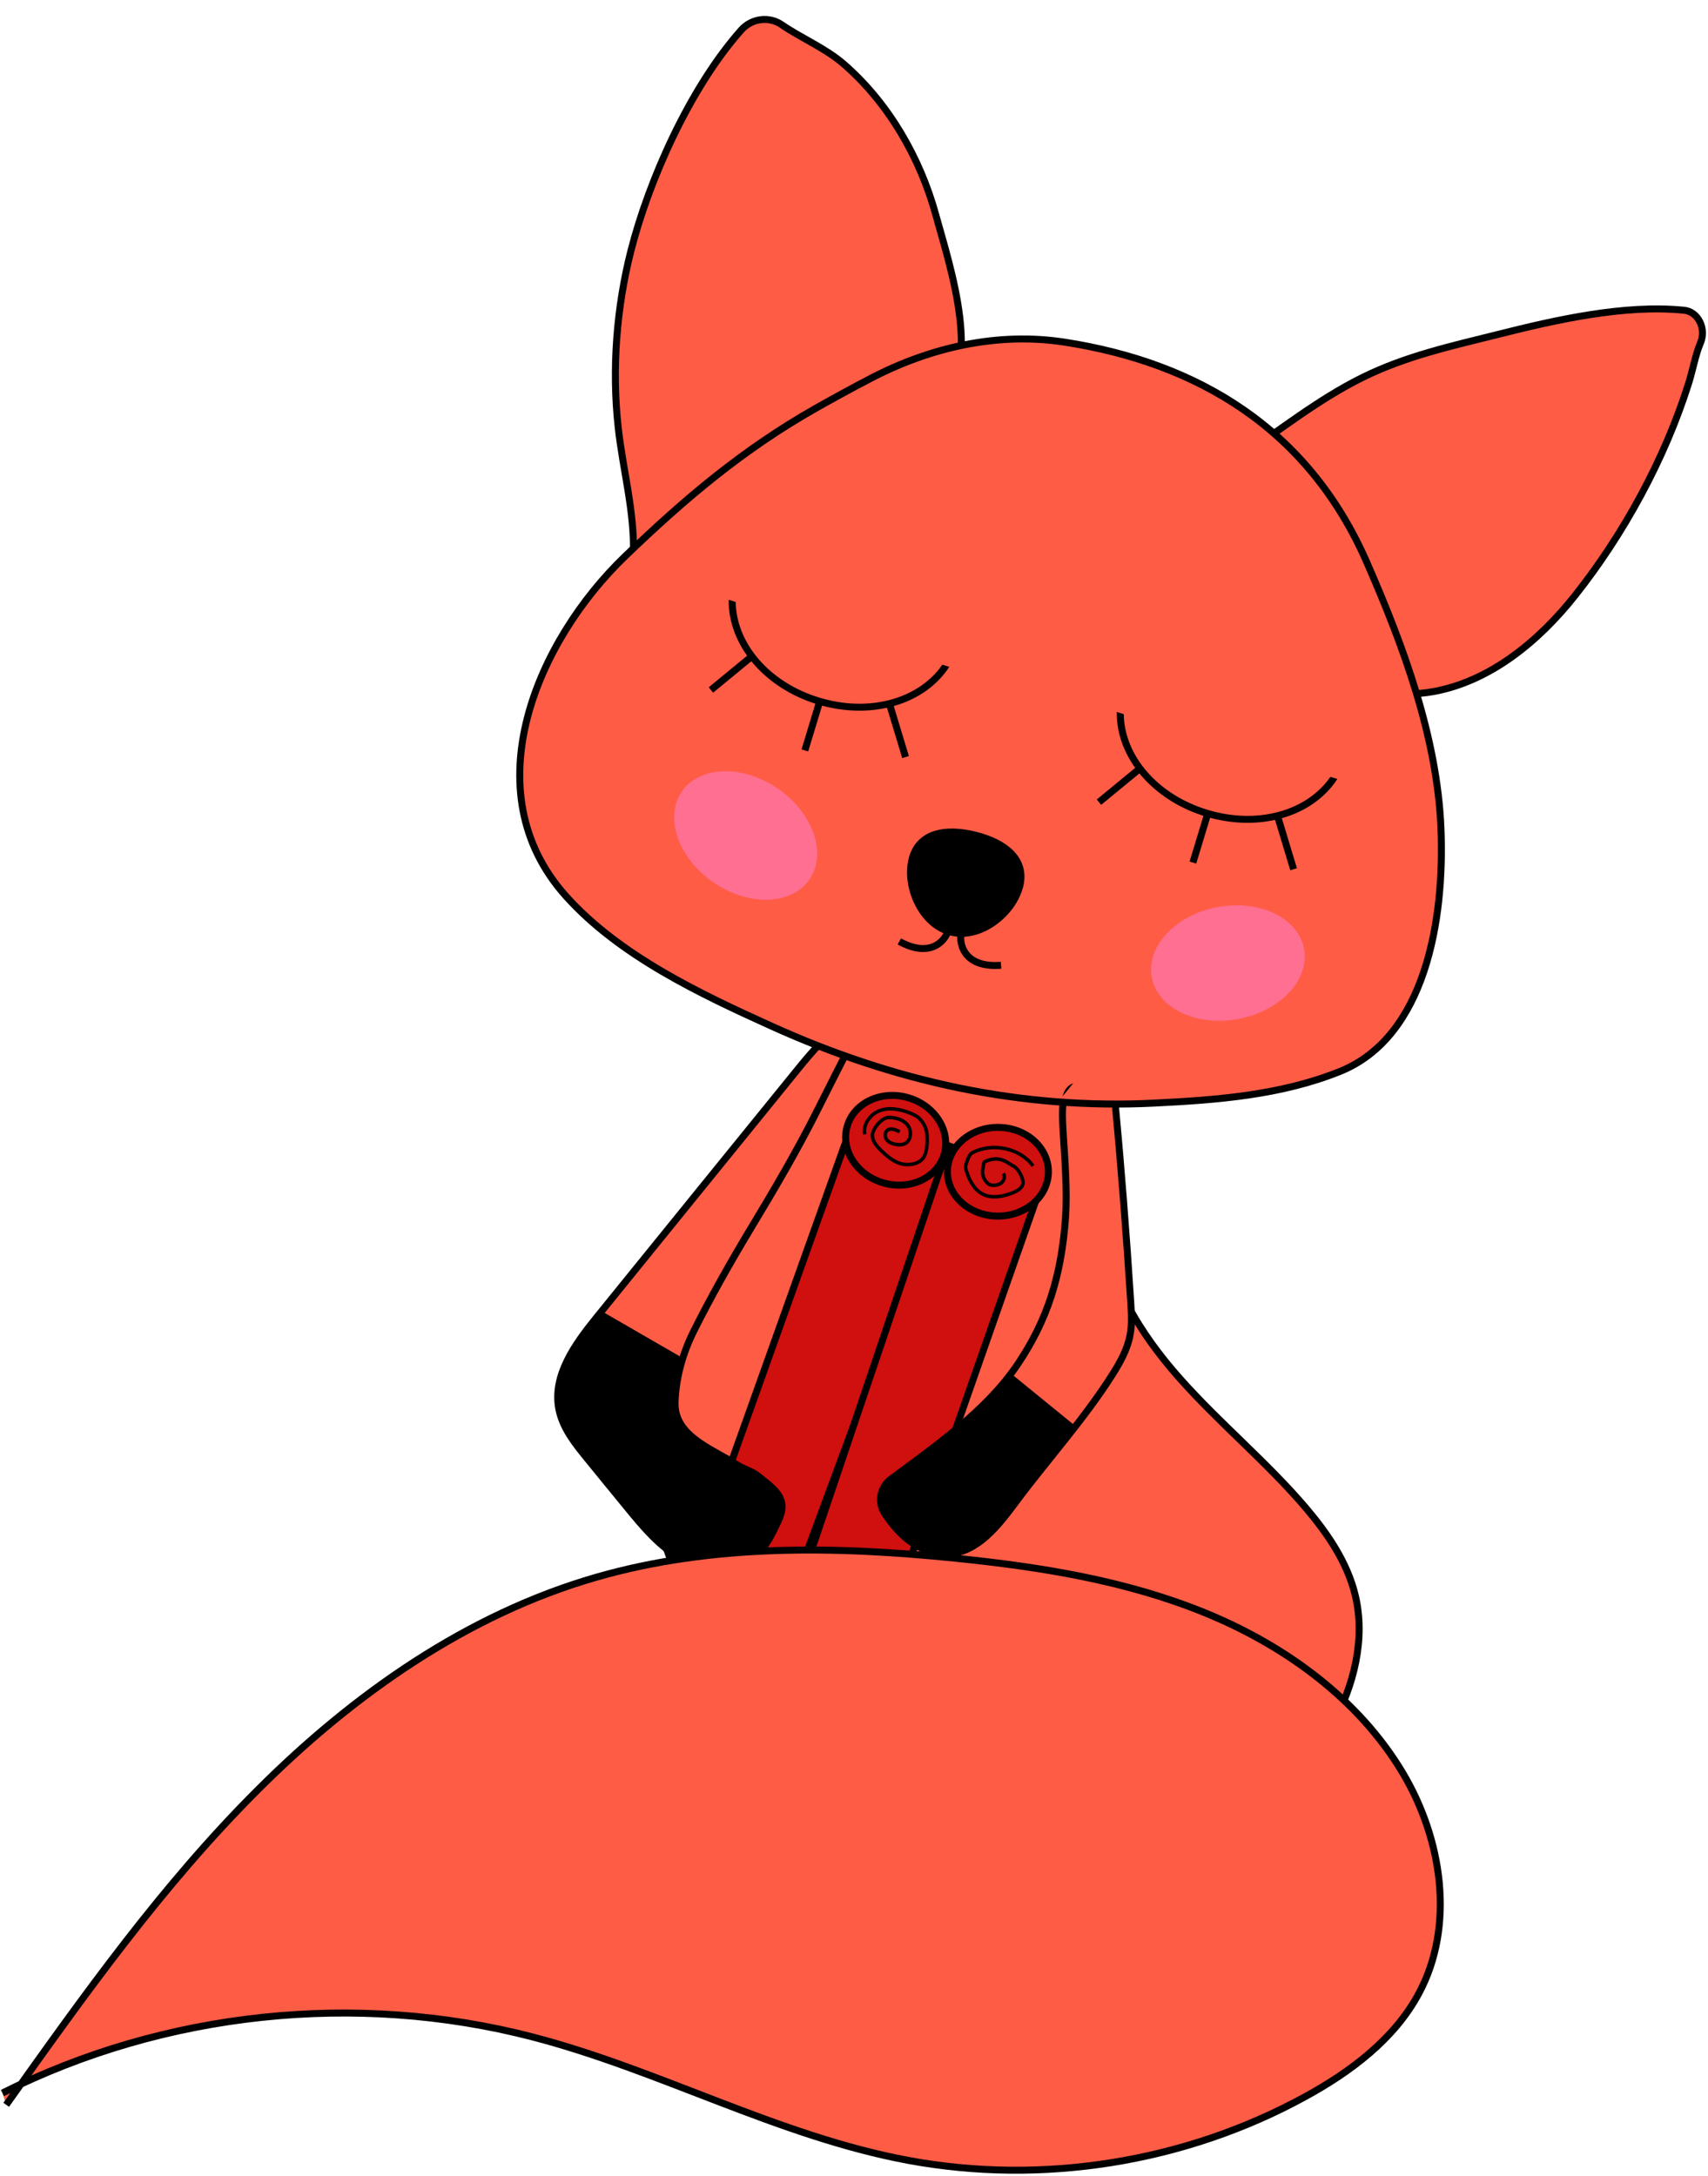 <svg width="245" height="312" viewBox="0 0 245 312" fill="none" xmlns="http://www.w3.org/2000/svg">
<path d="M90.855 79.483C91.03 73.297 89.343 67.38 88.674 61.273C87.751 52.892 88.436 44.05 90.52 35.891C93.019 26.094 98.828 12.751 106.323 4.306C107.787 2.652 110.27 2.286 112.1 3.527C114.949 5.483 118.354 6.882 120.98 9.141C127.441 14.723 131.977 22.611 134.221 30.77C136.274 38.245 141.319 53.051 134.3 58.761C125.245 66.14 113.66 74.903 102.265 78.179C99.034 79.102 93.226 80.708 90.138 78.752" fill="#FF5C46"/>
<path d="M90.855 79.483C91.03 73.297 89.343 67.38 88.674 61.273C87.751 52.892 88.436 44.05 90.52 35.891C93.019 26.094 98.828 12.751 106.323 4.306C107.787 2.652 110.27 2.286 112.1 3.527C114.949 5.483 118.354 6.882 120.98 9.141C127.441 14.723 131.977 22.611 134.221 30.77C136.274 38.245 141.319 53.051 134.3 58.761C125.245 66.14 113.66 74.903 102.265 78.179C99.034 79.102 93.226 80.708 90.138 78.752" stroke="black" stroke-miterlimit="10"/>
<path d="M120.472 151.305C117.267 158.336 112.815 162.272 107.061 167.478C98.295 175.413 93.214 186.919 92.172 198.632C91.131 210.344 94.935 222.216 100.128 232.786C105.898 244.514 110.712 254.925 121.963 261.718C133.213 268.51 146.916 271.574 159.881 269.209C172.847 266.844 184.85 258.845 191.117 247.371C194.194 241.737 195.893 235.087 194.418 228.834C193.312 224.136 190.508 220.01 187.383 216.312C181.789 209.725 175.042 204.187 169.289 197.727C163.535 191.268 158.695 183.507 158.118 174.921C157.766 169.573 159.064 164.034 157.381 158.939C155.202 152.305 148.278 148.036 141.291 147.195C134.303 146.354 127.283 148.353 120.745 150.925" fill="#FF5C46"/>
<path d="M120.472 151.305C117.267 158.336 112.815 162.272 107.061 167.478C98.295 175.413 93.214 186.919 92.172 198.632C91.131 210.344 94.935 222.216 100.128 232.786C105.898 244.514 110.712 254.925 121.963 261.718C133.213 268.51 146.916 271.574 159.881 269.209C172.847 266.844 184.85 258.845 191.117 247.371C194.194 241.737 195.893 235.087 194.418 228.834C193.312 224.136 190.508 220.01 187.383 216.312C181.789 209.725 175.042 204.187 169.289 197.727C163.535 191.268 158.695 183.507 158.118 174.921C157.766 169.573 159.064 164.034 157.381 158.939C155.202 152.305 148.278 148.036 141.291 147.195C134.303 146.354 127.283 148.353 120.745 150.925" stroke="black" stroke-miterlimit="10"/>
<path d="M97.374 230.748L122.311 160.946L136.65 166.035L111.697 233.467L97.374 230.748Z" fill="#D00F0F" stroke="black" stroke-miterlimit="10"/>
<path d="M112.492 233.865L136.014 164.286L149.557 169.375L126.004 236.568L112.492 233.865Z" fill="#D00F0F" stroke="black" stroke-miterlimit="10"/>
<path d="M135.44 165.504C136.408 162.127 134.076 158.497 130.232 157.397C126.387 156.296 122.486 158.142 121.518 161.52C120.55 164.898 122.882 168.528 126.727 169.628C130.571 170.728 134.473 168.882 135.44 165.504Z" fill="#D00F0F" stroke="black" stroke-miterlimit="10"/>
<path d="M143.143 174.385C147.142 174.385 150.384 171.536 150.384 168.023C150.384 164.51 147.142 161.662 143.143 161.662C139.144 161.662 135.902 164.51 135.902 168.023C135.902 171.536 139.144 174.385 143.143 174.385Z" fill="#D00F0F" stroke="black" stroke-miterlimit="10"/>
<path d="M122.029 150.225C124.193 147.76 120.111 147.163 117.797 149.488C116.523 150.768 115.356 152.193 114.217 153.597C105.073 164.866 95.658 176.462 85.509 188.995C82.481 192.741 79.243 197.221 80.157 202.028C80.682 204.744 82.466 206.991 84.19 209.098C86.064 211.393 87.938 213.702 89.827 215.997C92.21 218.916 94.684 221.912 97.952 223.66C101.22 225.408 105.537 225.642 108.356 223.176C109.87 221.85 110.784 219.93 111.654 218.073C113.108 214.936 111.339 213.718 108.671 211.611C107.816 210.94 106.722 210.675 105.807 210.097V210.097C102.479 207.962 97.76 206.315 96.947 202.446C96.835 201.915 96.815 201.368 96.843 200.784C97.011 197.367 97.961 193.999 99.484 190.936C101.778 186.321 104.856 180.852 107.69 176.16C111.092 170.528 114.435 164.84 117.375 158.953C119.06 155.58 120.58 152.604 121.157 151.478C121.321 151.159 121.792 150.495 122.029 150.225V150.225Z" fill="#FF5C46" stroke="black" stroke-miterlimit="10"/>
<path d="M159.906 157.547C160.814 167.264 161.577 177.013 162.198 186.762C162.294 188.32 162.389 189.895 162.103 191.437C161.721 193.505 160.654 195.397 159.524 197.179C155.466 203.556 150.358 209.186 145.838 215.229C143.276 218.681 140.284 222.625 135.987 222.831C133.536 222.959 131.165 221.734 129.383 220.048C128.444 219.158 127.648 218.14 126.916 217.058C125.834 215.452 126.232 213.257 127.791 212.096C134.205 207.341 141.475 202.284 145.931 195.7C150.228 189.338 152.249 183 152.843 174.579C153.089 171.101 152.797 166.875 152.542 163.025C152.269 158.895 151.995 153.909 155.979 155.032C157.888 155.571 159.883 156.294 160.657 156.306C160.679 156.306 160.697 156.306 160.718 156.306V156.306" fill="#FF5C46"/>
<path d="M159.906 157.547C160.814 167.264 161.577 177.013 162.198 186.762C162.294 188.32 162.389 189.895 162.103 191.437C161.721 193.505 160.654 195.397 159.524 197.179C155.466 203.556 150.358 209.186 145.838 215.229C143.276 218.681 140.284 222.625 135.987 222.831C133.536 222.959 131.165 221.734 129.383 220.048C128.444 219.158 127.648 218.14 126.916 217.058C125.834 215.452 126.232 213.257 127.791 212.096C134.205 207.341 141.475 202.284 145.931 195.7C150.228 189.338 152.249 183 152.843 174.579C153.089 171.101 152.797 166.875 152.542 163.025C152.269 158.895 151.995 153.909 155.979 155.032C157.888 155.571 159.883 156.294 160.657 156.306C160.679 156.306 160.697 156.306 160.718 156.306V156.306" stroke="black" stroke-miterlimit="10"/>
<path d="M177.667 65.698C183.523 61.722 189.109 57.269 195.395 54.152C201.681 51.035 208.349 49.588 214.89 47.95C223.166 45.866 232.969 43.64 241.499 44.483C241.515 44.483 241.531 44.483 241.547 44.483C243.584 44.674 244.793 47.123 243.918 49.174C243.186 50.892 242.852 52.944 242.231 54.931C238.762 65.953 232.81 76.72 225.935 85.387C220.667 92.035 213.713 97.681 205.676 99.16C200.217 100.178 195.825 98.762 190.637 96.743C181.614 93.212 178.892 84.703 177.587 74.652C177.269 72.219 176.601 68.784 177.11 66.494" fill="#FF5C46"/>
<path d="M177.667 65.698C183.523 61.722 189.109 57.269 195.395 54.152C201.681 51.035 208.349 49.588 214.89 47.95C223.166 45.866 232.969 43.64 241.499 44.483C241.515 44.483 241.531 44.483 241.547 44.483C243.584 44.674 244.793 47.123 243.918 49.174C243.186 50.892 242.852 52.944 242.231 54.931C238.762 65.953 232.81 76.72 225.935 85.387C220.667 92.035 213.713 97.681 205.676 99.16C200.217 100.178 195.825 98.762 190.637 96.743C181.614 93.212 178.892 84.703 177.587 74.652C177.269 72.219 176.601 68.784 177.11 66.494" stroke="black" stroke-miterlimit="10"/>
<path d="M124.932 54.242C133.506 49.775 143.203 47.583 152.756 49.071C171.719 52.025 187.633 61.378 196.064 80.65C201.323 92.668 206.156 105.724 206.695 118.766C207.24 131.962 204.452 148.721 192.197 153.646V153.646C183.762 157.034 174.659 157.734 165.652 158.179C146.459 159.149 128.221 155.078 110.763 147.189C100.451 142.53 88.833 137.043 81.179 128.502C67.62 113.394 77.121 91.828 89.645 79.789C98.271 71.487 106.61 64.442 117.049 58.526C119.296 57.255 122.015 55.762 124.932 54.242Z" fill="#FF5C46" stroke="black" stroke-miterlimit="10"/>
<path d="M146.26 127.089C145.305 130.922 140.69 134.723 136.425 133.657C132.16 132.592 129.868 127.089 130.823 123.24C131.778 119.392 135.629 118.692 139.894 119.757C144.159 120.823 147.231 123.24 146.276 127.073L146.26 127.089Z" fill="black" stroke="black" stroke-miterlimit="10"/>
<path d="M136 133.5C135.5 135 133.4 137.4 129 135" stroke="black"/>
<path d="M137.826 134.173C137.666 135.746 138.594 138.797 143.592 138.417" stroke="black"/>
<ellipse cx="11.056" cy="8.231" rx="11.056" ry="8.231" transform="matrix(0.997 -0.078 -0.013 1 165.218 130.731)" fill="#FF6F92"/>
<ellipse cx="11.056" cy="8.231" rx="11.056" ry="8.231" transform="matrix(-0.881 -0.473 -0.39 0.921 119.908 117.457)" fill="#FF6F92"/>
<path fill-rule="evenodd" clip-rule="evenodd" d="M152.415 157.211C152.683 156.27 153.153 155.583 153.94 155.338L152.415 157.211ZM145.003 196.953C140.907 202.569 134.802 207.069 129.114 211.262C128.566 211.666 128.023 212.066 127.485 212.465C125.926 213.626 125.528 215.821 126.61 217.427C127.342 218.508 128.138 219.526 129.077 220.417C130.859 222.103 133.23 223.327 135.681 223.2C139.978 222.993 142.97 219.049 145.532 215.598C147.151 213.434 148.845 211.323 150.539 209.211C151.793 207.648 153.047 206.085 154.271 204.501L145.003 196.953Z" fill="black"/>
<path fill-rule="evenodd" clip-rule="evenodd" d="M86.531 188.155C86.191 188.574 85.851 188.995 85.509 189.416C82.481 193.162 79.243 197.642 80.157 202.449C80.682 205.165 82.466 207.412 84.19 209.519C84.78 210.241 85.369 210.964 85.959 211.688C87.245 213.266 88.532 214.845 89.827 216.418C92.21 219.336 94.684 222.333 97.952 224.081C101.22 225.829 105.537 226.063 108.356 223.597C109.87 222.271 110.784 220.351 111.654 218.494C113.051 215.479 111.473 214.237 108.98 212.276C108.878 212.196 108.775 212.115 108.671 212.032C108.186 211.652 107.625 211.402 107.064 211.152C106.634 210.96 106.204 210.768 105.807 210.518C105.065 210.042 104.253 209.59 103.431 209.132C100.568 207.538 97.579 205.873 96.947 202.867C96.835 202.336 96.815 201.789 96.843 201.205C96.95 199.032 97.373 196.879 98.058 194.811L86.531 188.155Z" fill="black"/>
<path d="M143.933 168.265C144.243 168.734 144.001 169.446 143.478 169.73C142.956 170.014 142.185 170.09 141.734 169.728C141.283 169.366 141.019 168.817 140.944 168.263C140.944 168.263 140.944 168.263 140.944 167.805C140.997 167.691 141.094 166.696 141.192 166.618C143.473 165.517 144.551 166.831 145.413 167.238C146.035 167.534 146.73 168.874 146.752 169.542C146.775 170.276 145.97 170.774 145.255 171.048C143.936 171.563 142.419 171.874 141.152 171.321C139.768 170.721 139.055 169.283 138.617 167.897C138.546 167.654 138.475 167.411 138.525 167.167C138.61 166.747 139.006 165.534 139.414 165.332C142.331 163.775 146.326 164.619 148.181 167.189" stroke="black" stroke-width="0.5" stroke-miterlimit="10"/>
<path d="M129.042 162.306C128.463 161.954 127.617 161.666 127.163 162.194C126.85 162.562 126.944 163.17 127.273 163.522C127.602 163.873 128.071 164.033 128.557 164.113C128.98 164.177 129.434 164.177 129.825 163.985C130.718 163.538 130.812 162.146 130.201 161.346C129.59 160.546 128.51 160.258 127.523 160.242C126.584 160.242 125.488 161.484 125.206 162.396C124.908 163.339 125.66 164.283 126.365 164.955C127.179 165.739 128.056 166.507 129.121 166.842C130.186 167.178 131.662 166.996 132.382 166.116C133.04 165.332 133.087 163.307 132.915 162.299C132.789 161.595 132.394 160.898 131.892 160.402C131.548 160.05 131.094 159.842 130.64 159.651C129.262 159.091 127.727 158.755 126.318 159.219C124.908 159.683 123.749 161.17 124.047 162.658" stroke="black" stroke-width="0.5" stroke-miterlimit="10"/>
<path d="M0.891 301.822C12.079 286.093 23.33 270.269 37.001 256.639C50.655 242.994 66.983 231.511 85.539 226.168C102.17 221.38 119.85 221.699 137.069 223.448C149.308 224.688 161.625 226.661 173.004 231.336C184.383 236.012 194.87 243.63 201.188 254.19C206.869 263.7 208.763 276.121 203.512 285.87C199.979 292.438 193.708 297.114 187.152 300.693C169.964 310.092 149.514 313.368 130.258 309.789C111.638 306.322 94.658 296.828 76.325 292.073C51.133 285.552 23.617 288.463 0.35 300.136" fill="#FF5C46"/>
<path d="M0.891 301.822C12.079 286.093 23.33 270.269 37.001 256.639C50.655 242.994 66.983 231.511 85.539 226.168C102.17 221.38 119.85 221.699 137.069 223.448C149.308 224.688 161.625 226.661 173.004 231.336C184.383 236.012 194.87 243.63 201.188 254.19C206.869 263.7 208.763 276.121 203.512 285.87C199.979 292.438 193.708 297.114 187.152 300.693C169.964 310.092 149.514 313.368 130.258 309.789C111.638 306.322 94.658 296.828 76.325 292.073C51.133 285.552 23.617 288.463 0.35 300.136" stroke="black" stroke-miterlimit="10"/>
<path d="M117.671 100.29L115.449 107.61" stroke="black" stroke-miterlimit="10"/>
<path d="M108.061 93.94L101.973 98.945" stroke="black" stroke-miterlimit="10"/>
<path d="M127.613 101.017L129.892 108.562" stroke="black" stroke-miterlimit="10"/>
<path fill-rule="evenodd" clip-rule="evenodd" d="M104.525 86.014C104.435 92.591 109.672 98.695 117.258 100.998C124.844 103.3 132.59 101.137 136.172 95.62L135.167 95.315C131.801 100.198 124.728 102.22 117.549 100.041C110.369 97.862 105.614 92.249 105.53 86.319L104.525 86.014Z" fill="black"/>
<path d="M173.335 116.372L171.113 123.693" stroke="black" stroke-miterlimit="10"/>
<path d="M163.725 110.023L157.637 115.028" stroke="black" stroke-miterlimit="10"/>
<path d="M183.277 117.1L185.555 124.644" stroke="black" stroke-miterlimit="10"/>
<path fill-rule="evenodd" clip-rule="evenodd" d="M160.188 102.096C160.099 108.674 165.336 114.777 172.922 117.08C180.508 119.383 188.254 117.22 191.835 111.702L190.83 111.397C187.464 116.28 180.391 118.302 173.212 116.123C166.033 113.944 161.278 108.332 161.194 102.402L160.188 102.096Z" fill="black"/>
</svg>
